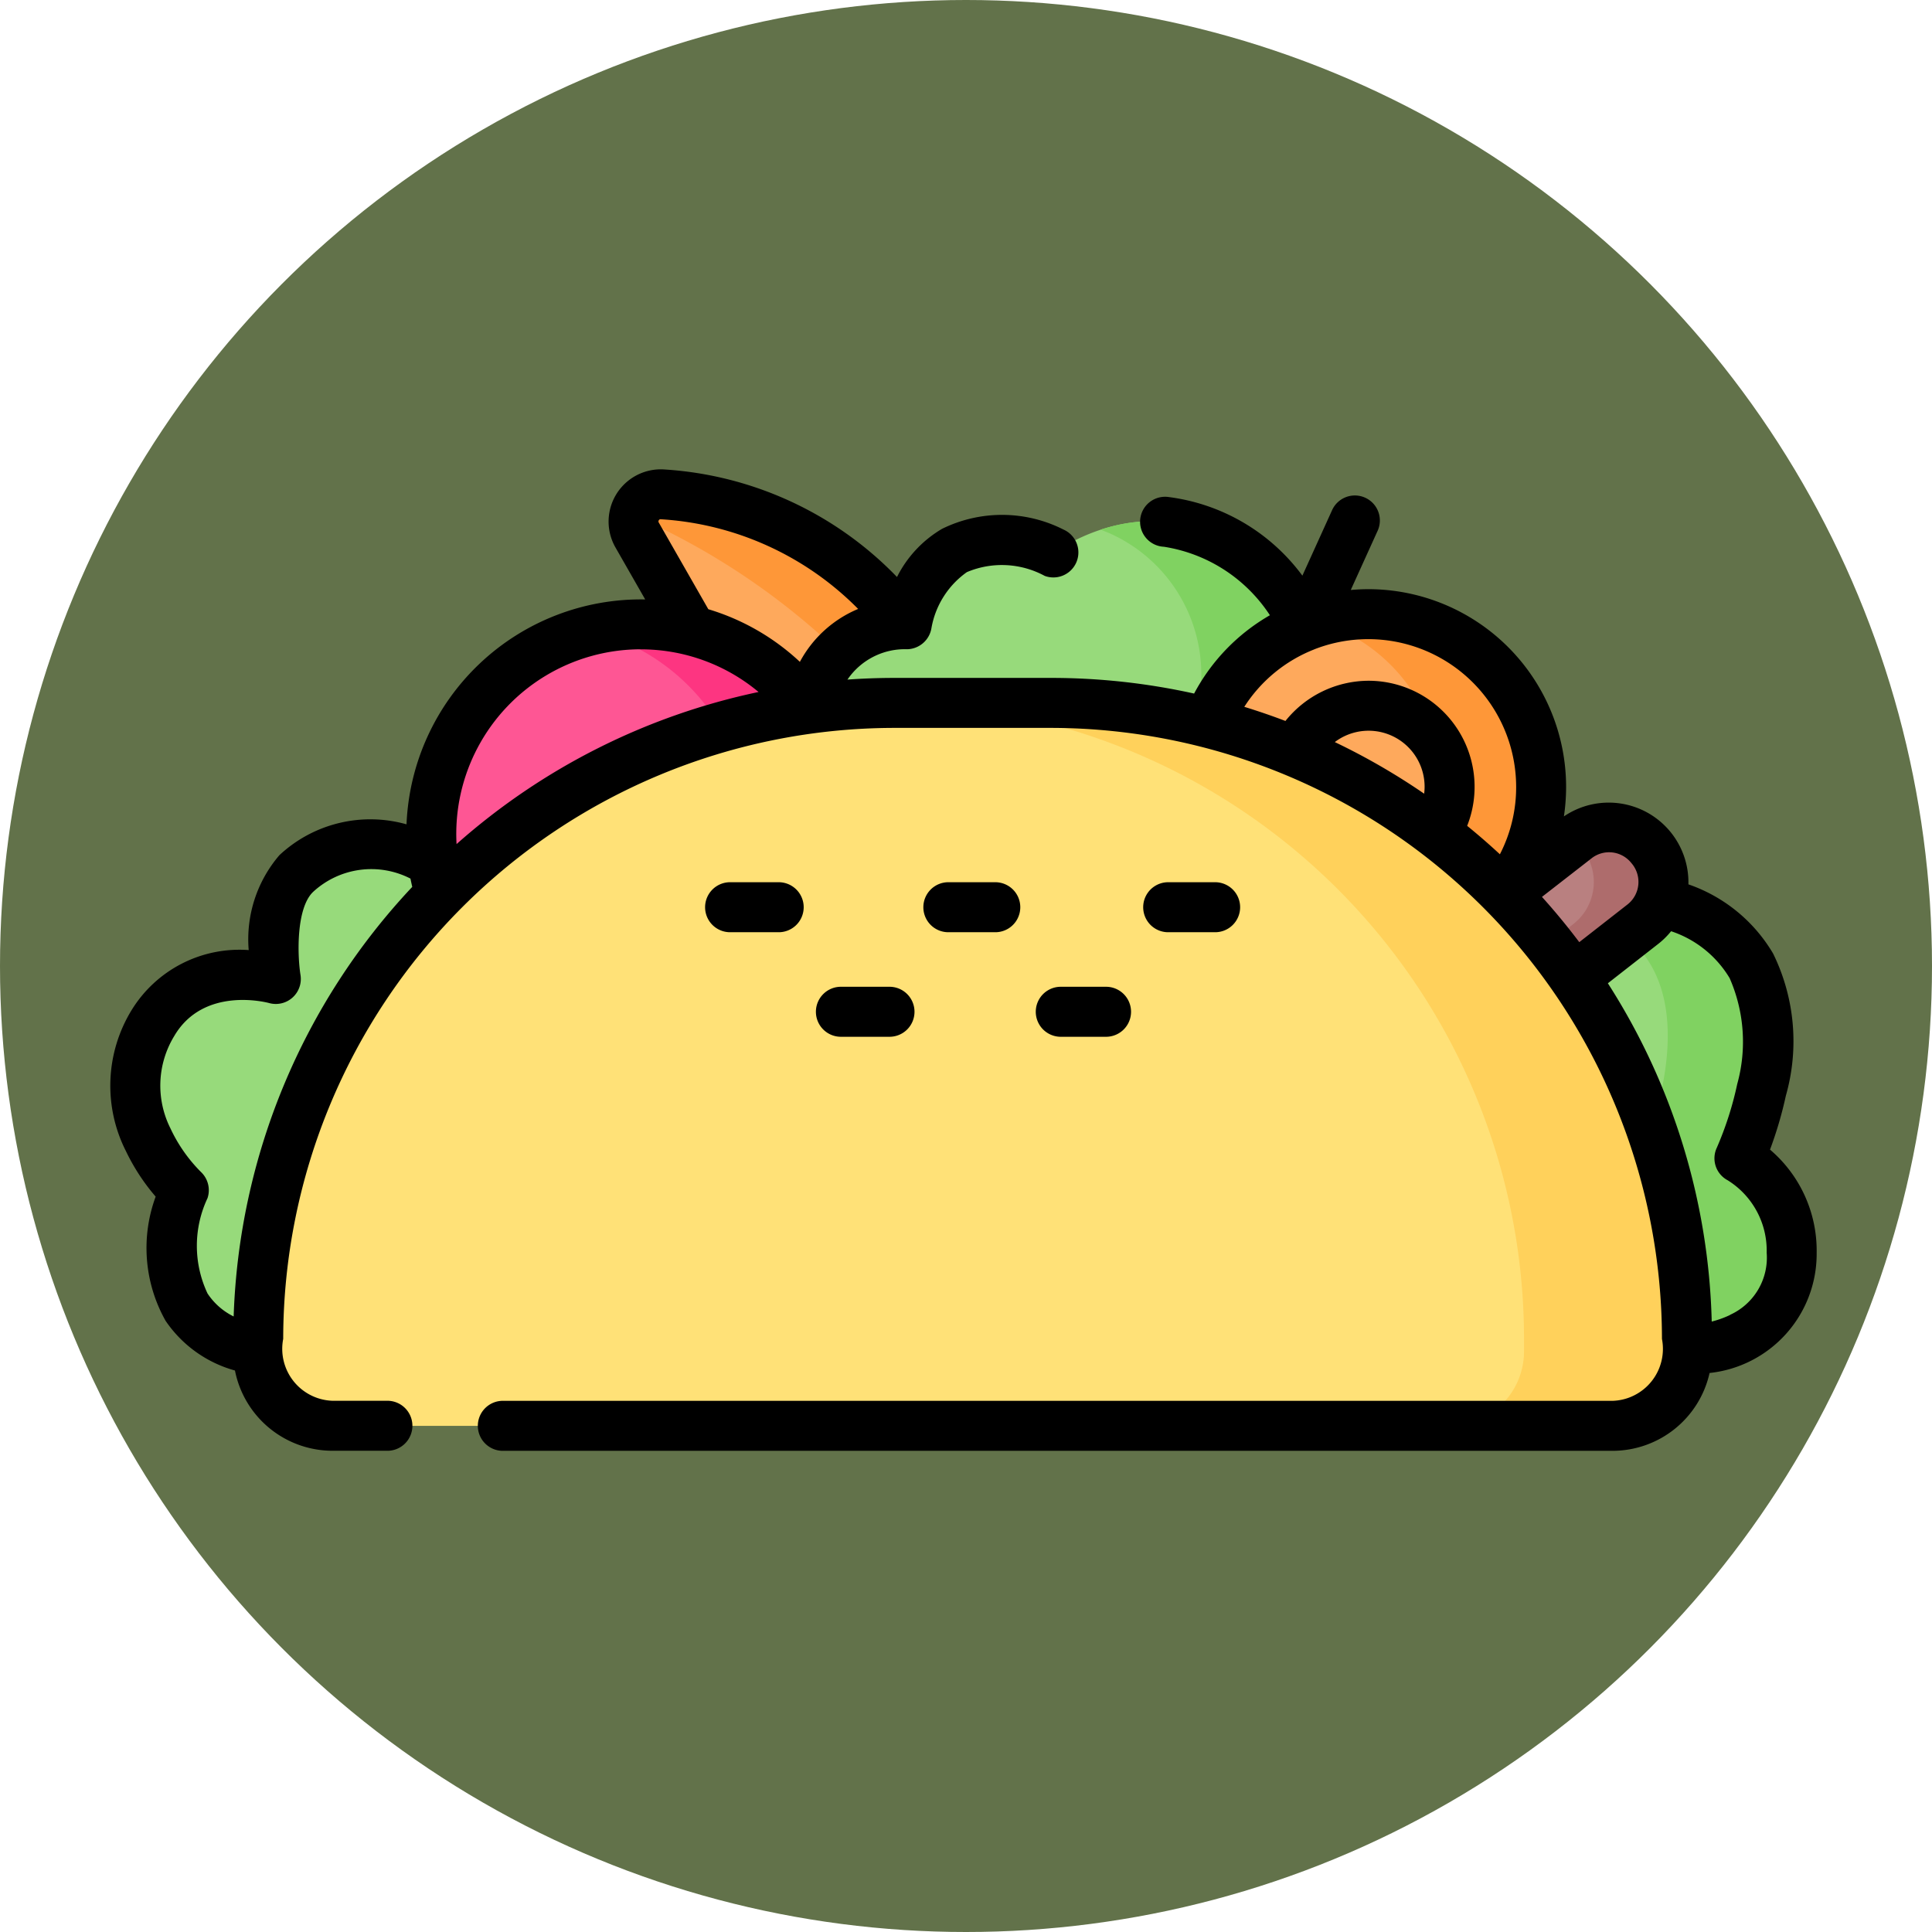 <svg xmlns="http://www.w3.org/2000/svg" width="70" height="70" viewBox="0 0 70 70">
  <g id="Grupo_1108044" data-name="Grupo 1108044" transform="translate(-635.051 -689)">
    <circle id="Elipse_11493" data-name="Elipse 11493" cx="35" cy="35" r="35" transform="translate(635.051 689)" fill="#62724a"/>
    <g id="tacos" transform="translate(639.051 597.236)">
      <g id="Grupo_1108042" data-name="Grupo 1108042" transform="translate(0.907 109.67)">
        <path id="Trazado_897517" data-name="Trazado 897517" d="M11.958,239.625s-4.491-.455-2.692-5.8c0,0-3.04-2.8-1.124-6.05,1.442-2.449,4.458-1.6,4.458-1.6s-.442-2.724.741-3.826a4.177,4.177,0,0,1,5.862.324Z" transform="translate(-7.509 -208.612)" fill="#97da7b"/>
        <path id="Trazado_897518" data-name="Trazado 897518" d="M160.991,124.56l-3.9-6.813a.987.987,0,0,1,.892-1.477,12.18,12.18,0,0,1,8.878,4.714l-2.064,4.184Z" transform="translate(-138.915 -116.268)" fill="#fea95c"/>
        <g id="Grupo_1108041" data-name="Grupo 1108041" transform="translate(18.07)">
          <path id="Trazado_897519" data-name="Trazado 897519" d="M165.89,123.326l1.156-2.344a12.181,12.181,0,0,0-8.878-4.714.98.98,0,0,0-1,.776A25.672,25.672,0,0,1,165.89,123.326Z" transform="translate(-157.169 -116.268)" fill="#fe9738"/>
          <path id="Trazado_897520" data-name="Trazado 897520" d="M213.342,188.077l1.031.164.117-.237Z" transform="translate(-206.56 -179.342)" fill="#fea95c"/>
        </g>
        <circle id="Elipse_11520" data-name="Elipse 11520" cx="7.582" cy="7.582" r="7.582" transform="translate(10.718 4.715)" fill="#fe5694"/>
        <path id="Trazado_897521" data-name="Trazado 897521" d="M145.878,155.315a7.6,7.6,0,0,0-1.813.22,7.583,7.583,0,0,1,0,14.725,7.583,7.583,0,1,0,1.813-14.945Z" transform="translate(-127.577 -150.6)" fill="#fd3581"/>
        <path id="Trazado_897522" data-name="Trazado 897522" d="M209.758,131.2a3.6,3.6,0,0,1,3.527-3.1s.681-4.474,5.337-2.592c0,0,5.088-3.875,9.174,2.629l-.482,4.69h-13.2Z" transform="translate(-185.338 -123.382)" fill="#97da7b"/>
        <path id="Trazado_897523" data-name="Trazado 897523" d="M304.6,128.135l-.482,4.69h-3.625l.235-2.294a5.605,5.605,0,0,0-3.26-5.718c-.121-.053-.24-.1-.36-.144,1.838-.607,4.871-.705,7.491,3.466Z" transform="translate(-262.142 -123.383)" fill="#80d261"/>
        <path id="Trazado_897524" data-name="Trazado 897524" d="M415.525,252.968s3.789.024,3.794-3.527a3.9,3.9,0,0,0-1.891-3.422s1.98-4.246.431-6.973-5.3-2.576-5.3-2.576l-4.935,6.144Z" transform="translate(-359.31 -221.955)" fill="#97da7b"/>
        <path id="Trazado_897525" data-name="Trazado 897525" d="M449.638,246.019s1.98-4.246.431-6.973-5.3-2.576-5.3-2.576l-.512.638a4.686,4.686,0,0,1,2.19,1.939c1.063,1.871.464,4.457-.016,5.9a1.7,1.7,0,0,0,.383,1.711,3.921,3.921,0,0,1,1.093,2.787,3.24,3.24,0,0,1-.971,2.477l.8,1.051s3.789.024,3.794-3.527A3.9,3.9,0,0,0,449.638,246.019Z" transform="translate(-391.52 -221.955)" fill="#80d261"/>
        <circle id="Elipse_11521" data-name="Elipse 11521" cx="6.256" cy="6.256" r="6.256" transform="translate(38.419 4.346)" fill="#fea95c"/>
        <path id="Trazado_897526" data-name="Trazado 897526" d="M364.319,152.262a6.253,6.253,0,0,0-1.813.268,6.257,6.257,0,0,1,0,11.977,6.256,6.256,0,1,0,1.813-12.245Z" transform="translate(-319.643 -147.916)" fill="#fe9738"/>
        <path id="Trazado_897527" data-name="Trazado 897527" d="M391.484,223.378l-.042-.054a1.934,1.934,0,0,1,.332-2.715l5.149-4.026a1.934,1.934,0,0,1,2.715.332l.042.054a1.934,1.934,0,0,1-.332,2.715L394.2,223.71A1.934,1.934,0,0,1,391.484,223.378Z" transform="translate(-344.724 -204.11)" fill="#b98080"/>
        <path id="Trazado_897528" data-name="Trazado 897528" d="M404.884,216.969l-.042-.054a1.934,1.934,0,0,0-2.715-.332l-.074.058a1.94,1.94,0,0,1,.262.275l.042.054a1.934,1.934,0,0,1-.332,2.715l-5.075,3.968a1.934,1.934,0,0,0,2.453.058l5.149-4.026A1.935,1.935,0,0,0,404.884,216.969Z" transform="translate(-349.928 -204.11)" fill="#ae6c6c"/>
        <path id="Trazado_897529" data-name="Trazado 897529" d="M93.429,205.094H47.054a2.7,2.7,0,0,1-2.7-2.7v-.453A23.044,23.044,0,0,1,67.4,178.9H73.08a23.044,23.044,0,0,1,23.044,23.044v.453a2.7,2.7,0,0,1-2.7,2.7Z" transform="translate(-39.91 -171.339)" fill="#ffe177"/>
        <path id="Trazado_897530" data-name="Trazado 897530" d="M240.067,178.9h-5.79a23.044,23.044,0,0,1,22.931,23.043v.453a2.7,2.7,0,0,1-2.7,2.7h5.9a2.7,2.7,0,0,0,2.7-2.7v-.453A23.045,23.045,0,0,0,240.067,178.9Z" transform="translate(-206.897 -171.339)" fill="#ffd15b"/>
      </g>
      <g id="Grupo_1108043" data-name="Grupo 1108043" transform="translate(0 108.764)">
        <path id="Trazado_897531" data-name="Trazado 897531" d="M61.821,137.156a4.806,4.806,0,0,0-1.69-3.739,14.261,14.261,0,0,0,.575-1.957,7.21,7.21,0,0,0-.463-5.147,5.729,5.729,0,0,0-3.069-2.507,2.888,2.888,0,0,0-4.511-2.462,7.289,7.289,0,0,0,.08-1.072,7.169,7.169,0,0,0-7.161-7.161c-.216,0-.43.011-.641.029l.961-2.118a.906.906,0,1,0-1.649-.749l-1.065,2.348a7.155,7.155,0,0,0-4.834-2.847.906.906,0,1,0-.184,1.8,5.624,5.624,0,0,1,3.841,2.481,7.129,7.129,0,0,0-2.746,2.838,23.943,23.943,0,0,0-5.187-.567H28.4c-.57,0-1.135.021-1.695.061a2.516,2.516,0,0,1,2.166-1.1.913.913,0,0,0,.877-.765,3.15,3.15,0,0,1,1.284-2.029,3.262,3.262,0,0,1,2.821.137.906.906,0,0,0,.679-1.679,4.923,4.923,0,0,0-4.4-.026A4.218,4.218,0,0,0,28.5,112.67a12.828,12.828,0,0,0-8.492-3.9A1.892,1.892,0,0,0,18.3,111.6l1.077,1.883a8.5,8.5,0,0,0-8.648,8.148,4.827,4.827,0,0,0-4.605,1.117,4.679,4.679,0,0,0-1.113,3.439A4.586,4.586,0,0,0,.76,128.376a5.244,5.244,0,0,0-.2,5.09,7.467,7.467,0,0,0,1.08,1.654,5.38,5.38,0,0,0,.36,4.5,4.477,4.477,0,0,0,2.513,1.8,3.606,3.606,0,0,0,3.533,2.908h1.96a.906.906,0,1,0,0-1.811H8.051a1.884,1.884,0,0,1-1.79-2.243A22.164,22.164,0,0,1,28.4,118.137h5.677a22.164,22.164,0,0,1,22.139,22.139,1.884,1.884,0,0,1-1.79,2.243H14.249a.906.906,0,1,0,0,1.811H54.426a3.606,3.606,0,0,0,3.515-2.82A4.339,4.339,0,0,0,61.821,137.156ZM19.87,110.7a.076.076,0,0,1,0-.086.066.066,0,0,1,.066-.037,10.99,10.99,0,0,1,7.156,3.25,4.257,4.257,0,0,0-2.111,1.917,8.375,8.375,0,0,0-3.317-1.907Zm-.663,4.591a6.646,6.646,0,0,1,4.277,1.545,23.9,23.9,0,0,0-10.942,5.511A6.688,6.688,0,0,1,19.207,115.289ZM4.466,139.462a2.4,2.4,0,0,1-.947-.833,4.052,4.052,0,0,1,0-3.454.911.911,0,0,0-.243-.953,5.548,5.548,0,0,1-1.1-1.574,3.452,3.452,0,0,1,.14-3.352c1.063-1.805,3.341-1.215,3.433-1.19a.906.906,0,0,0,1.139-1.015c-.117-.735-.157-2.441.464-3.019a3.106,3.106,0,0,1,3.52-.475q.03.152.065.3A23.862,23.862,0,0,0,4.466,139.462Zm50.639-16.431a1.039,1.039,0,0,1-.133,1.5L53.22,125.9q-.64-.85-1.352-1.64l1.8-1.4A1.029,1.029,0,0,1,55.105,123.031Zm-11.489-7.739a5.359,5.359,0,0,1,7.317,4.98,5.3,5.3,0,0,1-.589,2.444q-.576-.534-1.186-1.03a3.844,3.844,0,0,0-3.575-5.257,3.871,3.871,0,0,0-3.009,1.457q-.735-.28-1.491-.512a5.317,5.317,0,0,1,2.534-2.081Zm.746,3.359a2.029,2.029,0,0,1,3.254,1.621,2.074,2.074,0,0,1-.016.249,23.972,23.972,0,0,0-3.237-1.87Zm14.319,20.758a3.6,3.6,0,0,1-.662.238,23.8,23.8,0,0,0-3.763-12.257l1.832-1.432a2.844,2.844,0,0,0,.459-.454,3.9,3.9,0,0,1,2.121,1.7,5.737,5.737,0,0,1,.275,3.837,12.114,12.114,0,0,1-.739,2.306.9.9,0,0,0,.394,1.181,3,3,0,0,1,1.412,2.622,2.275,2.275,0,0,1-1.329,2.254Z" transform="translate(0 -108.764)"/>
        <path id="Trazado_897532" data-name="Trazado 897532" d="M181.3,234.519a.906.906,0,1,0,0-1.811h-1.7a.906.906,0,1,0,0,1.811Z" transform="translate(-157.117 -217.743)"/>
        <path id="Trazado_897533" data-name="Trazado 897533" d="M246.779,234.519a.906.906,0,0,0,0-1.811h-1.7a.906.906,0,1,0,0,1.811Z" transform="translate(-214.688 -217.743)"/>
        <path id="Trazado_897534" data-name="Trazado 897534" d="M312.255,234.519a.906.906,0,1,0,0-1.811h-1.7a.906.906,0,0,0,0,1.811Z" transform="translate(-272.259 -217.743)"/>
        <path id="Trazado_897535" data-name="Trazado 897535" d="M214.544,265.887a.906.906,0,1,0,0-1.811h-1.7a.906.906,0,1,0,0,1.811Z" transform="translate(-186.346 -245.323)"/>
        <path id="Trazado_897536" data-name="Trazado 897536" d="M280.02,265.887a.906.906,0,0,0,0-1.811h-1.7a.906.906,0,0,0,0,1.811Z" transform="translate(-243.916 -245.323)"/>
      </g>
    </g>
  </g>
</svg>
